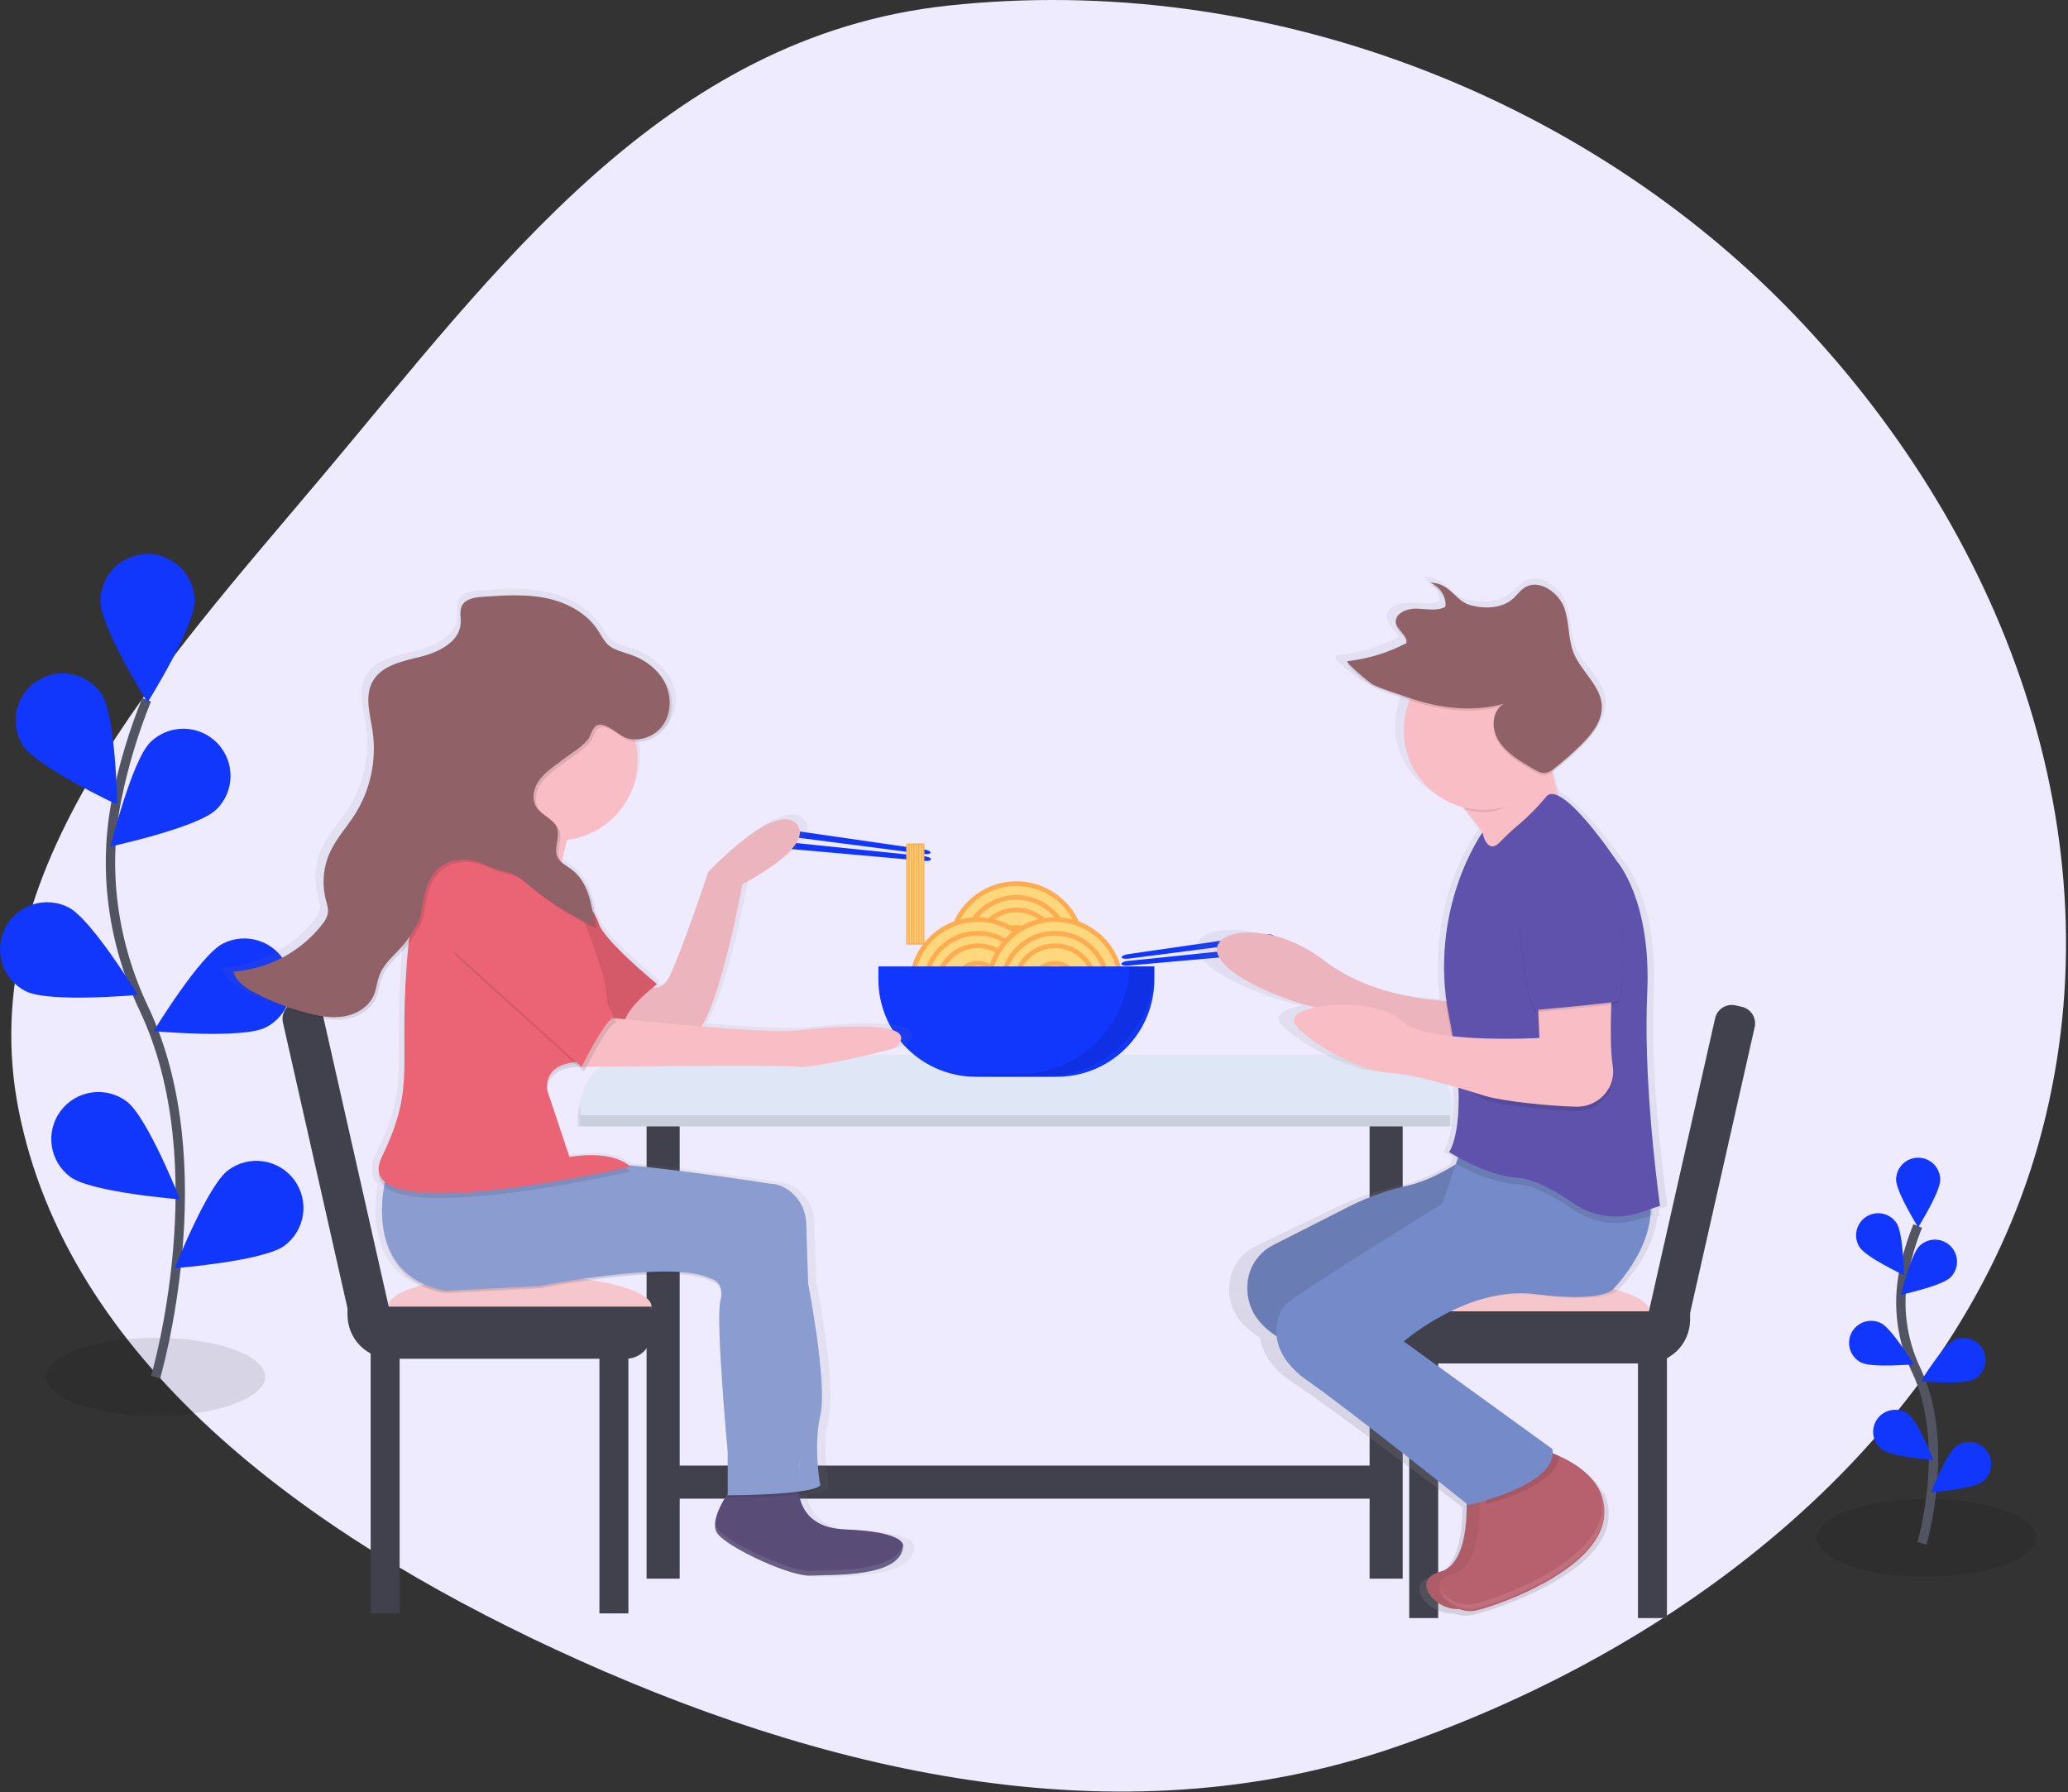 <?xml version="1.0" encoding="UTF-8"?>
<svg width="442px" height="383px" viewBox="0 0 442 383" version="1.1" xmlns="http://www.w3.org/2000/svg" xmlns:xlink="http://www.w3.org/1999/xlink">
    <rect x="0" y="0" width="442" height="383" fill="#333333" stroke="none"/>
    <!-- Generator: Sketch 57.1 (83088) - https://sketch.com -->
    <title>banner</title>
    <desc>Created with Sketch.</desc>
    <defs>
        <linearGradient x1="49.99%" y1="100.011%" x2="49.99%" y2="0%" id="linearGradient-1">
            <stop stop-color="#808080" stop-opacity="0.25" offset="0%"></stop>
            <stop stop-color="#808080" stop-opacity="0.12" offset="54%"></stop>
            <stop stop-color="#808080" stop-opacity="0.1" offset="100%"></stop>
        </linearGradient>
        <linearGradient x1="38141.946%" y1="71818%" x2="38141.946%" y2="31218.046%" id="linearGradient-2">
            <stop stop-color="#808080" stop-opacity="0.25" offset="0%"></stop>
            <stop stop-color="#808080" stop-opacity="0.12" offset="54%"></stop>
            <stop stop-color="#808080" stop-opacity="0.1" offset="100%"></stop>
        </linearGradient>
    </defs>
    <g id="Page-1" stroke="none" stroke-width="1" fill="none" fill-rule="evenodd">
        <g id="banner">
            <path d="M202.558,1.207 C270.611,-6.163 338.875,20.746 383.55,67.312 C430.254,115.993 453.194,182.008 435.74,244.26 C418.681,305.104 363.14,351.183 297.693,373.529 C238.546,393.724 174.933,378.583 118.733,352.496 C65.034,327.569 14.494,290.533 3.978,237.186 C-6.089,186.118 34.378,142.767 69.227,101.355 C105.958,57.706 141.975,7.769 202.558,1.207 Z" id="Path" fill="#EEEBFF"></path>
            <path d="M33.253,302.541 C46.192,302.541 56.681,298.815 56.681,294.218 C56.681,289.622 46.192,285.895 33.253,285.895 C20.314,285.895 9.824,289.622 9.824,294.218 C9.824,298.815 20.314,302.541 33.253,302.541 Z" id="Path" fill="#000000" fill-rule="nonzero" opacity="0.1"></path>
            <path d="M411.742,336.952 C424.682,336.952 435.171,333.226 435.171,328.629 C435.171,324.032 424.682,320.306 411.742,320.306 C398.803,320.306 388.314,324.032 388.314,328.629 C388.314,333.226 398.803,336.952 411.742,336.952 Z" id="Path" fill="#000000" fill-rule="nonzero" opacity="0.1"></path>
            <path d="M410.795,329.81 C410.795,329.81 417.043,308.566 409.618,292.928 C406.456,286.39 405.503,279.003 406.901,271.876 C407.591,268.497 408.589,265.189 409.884,261.992" id="Path" stroke="#535461" stroke-width="2"></path>
            <path d="M405.261,252.114 C405.261,254.715 409.977,262.268 409.977,262.268 C409.977,262.268 414.694,254.721 414.694,252.114 C414.694,250.863 414.197,249.664 413.312,248.78 C412.427,247.896 411.226,247.398 409.975,247.398 C408.723,247.398 407.523,247.896 406.638,248.78 C405.752,249.664 405.255,250.863 405.255,252.114 L405.261,252.114 Z" id="Path" fill="#1136FC" fill-rule="nonzero"></path>
            <path d="M397.462,266.539 C398.878,268.724 406.947,272.501 406.947,272.501 C406.947,272.501 406.802,263.6 405.385,261.416 C405.049,260.896 404.613,260.448 404.103,260.096 C403.593,259.745 403.019,259.498 402.413,259.368 C401.807,259.239 401.182,259.23 400.572,259.342 C399.963,259.454 399.382,259.685 398.862,260.021 C398.342,260.357 397.893,260.793 397.542,261.303 C397.191,261.812 396.943,262.387 396.814,262.992 C396.684,263.596 396.675,264.221 396.786,264.83 C396.899,265.439 397.13,266.02 397.467,266.539 L397.462,266.539 Z" id="Path" fill="#1136FC" fill-rule="nonzero"></path>
            <path d="M397.8,291.181 C400.127,292.351 408.999,291.545 408.999,291.545 C408.999,291.545 404.375,283.934 402.049,282.764 C400.931,282.201 399.636,282.104 398.448,282.496 C397.26,282.887 396.276,283.734 395.712,284.85 C395.149,285.966 395.052,287.26 395.444,288.447 C395.835,289.634 396.683,290.618 397.8,291.181 Z" id="Path" fill="#1136FC" fill-rule="nonzero"></path>
            <path d="M402.262,309.773 C404.344,311.333 413.237,312.02 413.237,312.02 C413.237,312.02 409.967,303.738 407.874,302.193 C406.868,301.45 405.608,301.136 404.371,301.32 C403.133,301.505 402.019,302.173 401.275,303.179 C400.531,304.184 400.217,305.443 400.402,306.68 C400.586,307.916 401.256,309.028 402.262,309.773 Z" id="Path" fill="#1136FC" fill-rule="nonzero"></path>
            <path d="M416.85,273.005 C414.981,274.821 406.271,276.699 406.271,276.699 C406.271,276.699 408.405,268.058 410.274,266.243 C411.172,265.372 412.379,264.892 413.63,264.91 C414.881,264.928 416.074,265.442 416.946,266.339 C417.818,267.236 418.298,268.442 418.28,269.692 C418.262,270.942 417.747,272.134 416.85,273.005 Z" id="Path" fill="#1136FC" fill-rule="nonzero"></path>
            <path d="M421.79,294.806 C419.463,295.977 410.592,295.171 410.592,295.171 C410.592,295.171 415.215,287.56 417.542,286.416 C418.66,285.852 419.954,285.756 421.143,286.148 C422.331,286.539 423.315,287.385 423.878,288.502 C424.442,289.618 424.538,290.912 424.147,292.099 C423.755,293.286 422.908,294.269 421.79,294.833 L421.79,294.806 Z" id="Path" fill="#1136FC" fill-rule="nonzero"></path>
            <path d="M423.681,316.66 C421.598,318.22 412.706,318.907 412.706,318.907 C412.706,318.907 415.976,310.626 418.068,309.08 C419.074,308.337 420.334,308.023 421.572,308.208 C422.809,308.392 423.923,309.061 424.667,310.066 C425.412,311.071 425.726,312.33 425.541,313.567 C425.355,314.803 424.686,315.916 423.681,316.66 Z" id="Path" fill="#1136FC" fill-rule="nonzero"></path>
            <path d="M33.263,294.281 C33.263,294.281 46.638,248.962 30.764,215.565 C24.1,201.556 21.913,185.836 24.97,170.636 C26.443,163.428 28.574,156.368 31.337,149.548" id="Path" stroke="#535461" stroke-width="2"></path>
            <path d="M21.46,128.454 C21.46,134.009 31.53,150.125 31.53,150.125 C31.53,150.125 41.593,133.999 41.593,128.454 C41.593,125.785 40.533,123.227 38.644,121.34 C36.756,119.453 34.195,118.394 31.524,118.394 C28.854,118.394 26.293,119.453 24.404,121.34 C22.516,123.227 21.455,125.785 21.455,128.454 L21.46,128.454 Z" id="Path" fill="#1136FC" fill-rule="nonzero"></path>
            <path d="M4.816,159.234 C7.841,163.916 25.058,171.958 25.058,171.958 C25.058,171.958 24.746,152.96 21.721,148.299 C20.241,146.128 17.97,144.621 15.393,144.1 C12.816,143.58 10.137,144.088 7.93,145.514 C5.722,146.941 4.161,149.173 3.579,151.735 C2.997,154.297 3.441,156.984 4.816,159.224 L4.816,159.234 Z" id="Path" fill="#1136FC" fill-rule="nonzero"></path>
            <path d="M5.54,211.836 C10.506,214.337 29.442,212.611 29.442,212.611 C29.442,212.611 19.55,196.37 14.609,193.884 C13.428,193.289 12.142,192.932 10.823,192.834 C9.504,192.735 8.179,192.898 6.923,193.311 C5.667,193.724 4.505,194.382 3.503,195.244 C2.501,196.106 1.678,197.157 1.083,198.336 C0.487,199.516 0.13,200.802 0.032,202.12 C-0.066,203.437 0.096,204.761 0.51,206.016 C1.346,208.55 3.155,210.649 5.54,211.851 L5.54,211.836 Z" id="Path" fill="#1136FC" fill-rule="nonzero"></path>
            <path d="M15.041,251.511 C19.513,254.814 38.47,256.307 38.47,256.307 C38.47,256.307 31.493,238.62 27.016,235.332 C24.868,233.746 22.178,233.077 19.537,233.472 C16.896,233.867 14.52,235.294 12.933,237.44 C11.345,239.585 10.675,242.272 11.07,244.911 C11.466,247.55 12.894,249.924 15.041,251.511 Z" id="Path" fill="#1136FC" fill-rule="nonzero"></path>
            <path d="M46.201,173.014 C42.213,176.884 23.626,180.895 23.626,180.895 C23.626,180.895 28.177,162.448 32.165,158.579 C34.081,156.716 36.658,155.69 39.331,155.726 C42.004,155.763 44.553,156.859 46.417,158.773 C48.281,160.687 49.308,163.263 49.271,165.934 C49.234,168.604 48.138,171.151 46.222,173.014 L46.201,173.014 Z" id="Path" fill="#1136FC" fill-rule="nonzero"></path>
            <path d="M56.744,219.576 C51.777,222.078 32.841,220.351 32.841,220.351 C32.841,220.351 42.733,204.111 47.674,201.624 C48.855,201.029 50.142,200.672 51.46,200.574 C52.779,200.476 54.104,200.638 55.36,201.052 C56.616,201.466 57.779,202.122 58.781,202.984 C59.783,203.846 60.605,204.897 61.2,206.077 C61.796,207.257 62.153,208.542 62.251,209.86 C62.35,211.178 62.187,212.502 61.773,213.757 C61.36,215.012 60.702,216.173 59.839,217.174 C58.976,218.176 57.925,218.997 56.744,219.592 L56.744,219.576 Z" id="Path" fill="#1136FC" fill-rule="nonzero"></path>
            <path d="M60.779,266.217 C56.306,269.519 37.35,271.013 37.35,271.013 C37.35,271.013 44.327,253.326 48.804,250.038 C50.951,248.452 53.641,247.782 56.282,248.177 C58.923,248.573 61.299,250 62.887,252.145 C64.475,254.29 65.145,256.978 64.75,259.617 C64.354,262.256 62.926,264.63 60.779,266.217 Z" id="Path" fill="#1136FC" fill-rule="nonzero"></path>
            <path d="M197.398,182.491 L168.383,178.736 C167.207,178.585 166.301,178.137 166.332,177.747 C166.383,177.357 167.373,177.175 168.576,177.347 L197.528,181.534 C198.325,181.649 198.929,181.951 198.892,182.216 C198.856,182.466 198.189,182.596 197.398,182.491 Z" id="Path" fill="#1136FC" fill-rule="nonzero"></path>
            <path d="M197.58,182.986 L168.476,179.979 C167.295,179.86 166.29,180.078 166.254,180.468 C166.217,180.858 167.16,181.269 168.336,181.373 L197.491,183.974 C198.293,184.047 198.95,183.891 198.975,183.626 C198.996,183.344 198.377,183.069 197.58,182.986 Z" id="Path" fill="#1136FC" fill-rule="nonzero"></path>
            <path d="M241.24,204.86 L270.25,201.104 C271.427,200.953 272.333,200.506 272.302,200.116 C272.249,199.725 271.26,199.544 270.058,199.715 L241.105,203.902 C240.308,204.017 239.705,204.318 239.741,204.584 C239.778,204.834 240.444,204.964 241.24,204.86 Z" id="Path" fill="#1136FC" fill-rule="nonzero"></path>
            <path d="M241.053,205.354 L270.156,202.347 C271.338,202.228 272.343,202.446 272.38,202.836 C272.416,203.227 271.473,203.637 270.297,203.742 L241.141,206.342 C240.34,206.415 239.684,206.259 239.657,205.994 C239.637,205.713 240.257,205.437 241.053,205.354 Z" id="Path" fill="#1136FC" fill-rule="nonzero"></path>
            <polygon id="Path" fill="#40414D" fill-rule="nonzero" points="145.272 235.993 138.197 235.993 138.197 337.358 145.272 337.358"></polygon>
            <polygon id="Path" fill="#40414D" fill-rule="nonzero" points="299.806 235.993 292.731 235.993 292.731 337.358 299.806 337.358"></polygon>
            <path d="M135.495,227.743 L298.974,227.743 C302.011,227.743 304.924,228.949 307.072,231.095 C309.221,233.241 310.428,236.152 310.428,239.187 L310.428,240.706 L124.041,240.706 L124.041,239.187 C124.041,236.152 125.248,233.241 127.396,231.095 C129.543,228.949 132.457,227.743 135.495,227.743 Z" id="Path" fill="#DFE6F5" fill-rule="nonzero"></path>
            <path d="M134.974,227.743 L298.453,227.743 C301.491,227.743 304.404,228.949 306.552,231.095 C308.7,233.241 309.906,236.152 309.906,239.187 L309.906,240.706 L123.521,240.706 L123.521,239.187 C123.521,236.152 124.727,233.241 126.875,231.095 C129.023,228.949 131.936,227.743 134.974,227.743 Z" id="Path" fill="#000000" fill-rule="nonzero" opacity="0.1"></path>
            <path d="M135.495,225.381 L298.974,225.381 C302.011,225.381 304.924,226.587 307.072,228.734 C309.221,230.88 310.428,233.791 310.428,236.825 L310.428,238.345 L124.041,238.345 L124.041,236.825 C124.041,233.791 125.248,230.88 127.396,228.734 C129.543,226.587 132.457,225.381 135.495,225.381 Z" id="Path" fill="#DFE6F5" fill-rule="nonzero"></path>
            <path d="M217.234,217.131 C225.052,217.131 231.39,210.799 231.39,202.987 C231.39,195.175 225.052,188.843 217.234,188.843 C209.416,188.843 203.078,195.175 203.078,202.987 C203.078,210.799 209.416,217.131 217.234,217.131 Z" id="Path" stroke="#FFAB50" fill="#FFD77C" fill-rule="nonzero"></path>
            <path d="M217.234,214.197 C223.43,214.197 228.453,209.178 228.453,202.987 C228.453,196.796 223.43,191.777 217.234,191.777 C211.038,191.777 206.014,196.796 206.014,202.987 C206.014,209.178 211.038,214.197 217.234,214.197 Z" id="Path" stroke="#FFAB50" fill="#FFD77C" fill-rule="nonzero"></path>
            <path d="M217.234,211.529 C221.955,211.529 225.783,207.705 225.783,202.987 C225.783,198.27 221.955,194.445 217.234,194.445 C212.512,194.445 208.685,198.27 208.685,202.987 C208.685,207.705 212.512,211.529 217.234,211.529 Z" id="Path" stroke="#FFAB50" fill="#FFD77C" fill-rule="nonzero"></path>
            <path d="M217.234,207.789 C219.888,207.789 222.039,205.639 222.039,202.987 C222.039,200.335 219.888,198.186 217.234,198.186 C214.58,198.186 212.428,200.335 212.428,202.987 C212.428,205.639 214.58,207.789 217.234,207.789 Z" id="Path" stroke="#FFAB50" fill="#FFD77C" fill-rule="nonzero"></path>
            <path d="M208.977,224.793 C216.795,224.793 223.133,218.461 223.133,210.649 C223.133,202.838 216.795,196.505 208.977,196.505 C201.158,196.505 194.821,202.838 194.821,210.649 C194.821,218.461 201.158,224.793 208.977,224.793 Z" id="Path" stroke="#FFAB50" fill="#FFD77C" fill-rule="nonzero"></path>
            <path d="M208.977,221.86 C215.173,221.86 220.196,216.841 220.196,210.649 C220.196,204.458 215.173,199.439 208.977,199.439 C202.78,199.439 197.757,204.458 197.757,210.649 C197.757,216.841 202.78,221.86 208.977,221.86 Z" id="Path" stroke="#FFAB50" fill="#FFD77C" fill-rule="nonzero"></path>
            <path d="M208.977,219.191 C213.698,219.191 217.525,215.367 217.525,210.649 C217.525,205.932 213.698,202.108 208.977,202.108 C204.255,202.108 200.428,205.932 200.428,210.649 C200.428,215.367 204.255,219.191 208.977,219.191 Z" id="Path" stroke="#FFAB50" fill="#FFD77C" fill-rule="nonzero"></path>
            <path d="M208.977,215.451 C211.631,215.451 213.782,213.301 213.782,210.649 C213.782,207.998 211.631,205.848 208.977,205.848 C206.323,205.848 204.171,207.998 204.171,210.649 C204.171,213.301 206.323,215.451 208.977,215.451 Z" id="Path" stroke="#FFAB50" fill="#FFD77C" fill-rule="nonzero"></path>
            <path d="M225.492,224.793 C233.309,224.793 239.648,218.461 239.648,210.649 C239.648,202.838 233.309,196.505 225.492,196.505 C217.673,196.505 211.336,202.838 211.336,210.649 C211.336,218.461 217.673,224.793 225.492,224.793 Z" id="Path" stroke="#FFAB50" fill="#FFD77C" fill-rule="nonzero"></path>
            <path d="M225.492,221.86 C231.688,221.86 236.711,216.841 236.711,210.649 C236.711,204.458 231.688,199.439 225.492,199.439 C219.295,199.439 214.272,204.458 214.272,210.649 C214.272,216.841 219.295,221.86 225.492,221.86 Z" id="Path" stroke="#FFAB50" fill="#FFD77C" fill-rule="nonzero"></path>
            <path d="M225.491,219.191 C230.212,219.191 234.04,215.367 234.04,210.649 C234.04,205.932 230.212,202.108 225.491,202.108 C220.77,202.108 216.942,205.932 216.942,210.649 C216.942,215.367 220.77,219.191 225.491,219.191 Z" id="Path" stroke="#FFAB50" fill="#FFD77C" fill-rule="nonzero"></path>
            <path d="M225.492,215.451 C228.146,215.451 230.296,213.301 230.296,210.649 C230.296,207.998 228.146,205.848 225.492,205.848 C222.837,205.848 220.686,207.998 220.686,210.649 C220.686,213.301 222.837,215.451 225.492,215.451 Z" id="Path" stroke="#FFAB50" fill="#FFD77C" fill-rule="nonzero"></path>
            <path d="M187.74,206.529 L246.723,206.529 L246.723,209.297 C246.723,212.03 246.184,214.735 245.137,217.26 C244.091,219.784 242.557,222.078 240.623,224.011 C238.689,225.943 236.394,227.475 233.867,228.521 C231.34,229.566 228.632,230.105 225.897,230.105 L208.565,230.105 C205.831,230.105 203.123,229.566 200.596,228.521 C198.07,227.475 195.774,225.943 193.84,224.011 C191.906,222.078 190.372,219.784 189.325,217.26 C188.279,214.735 187.74,212.03 187.74,209.297 L187.74,206.529 Z" id="Path" fill="#1136FC" fill-rule="nonzero"></path>
            <path d="M241.402,206.524 C241.249,212.672 238.697,218.515 234.292,222.808 C229.886,227.102 223.976,229.506 217.823,229.506 L206.113,229.506 C207.821,229.896 209.568,230.095 211.32,230.1 L223.117,230.1 C226.216,230.101 229.286,229.492 232.15,228.308 C235.014,227.124 237.616,225.387 239.808,223.198 C242,221.009 243.739,218.41 244.925,215.549 C246.112,212.687 246.723,209.621 246.723,206.524 L241.402,206.524 Z" id="Path" fill="#000000" fill-rule="nonzero" opacity="0.1"></path>
            <polygon id="Path" fill="#40414D" fill-rule="nonzero" points="296.272 320.265 296.272 313.195 142.914 313.195 142.914 320.265"></polygon>
            <polygon id="Path" fill="#40414D" fill-rule="nonzero" points="85.415 288.507 79.225 288.507 79.225 344.781 85.415 344.781"></polygon>
            <polygon id="Path" fill="#40414D" fill-rule="nonzero" points="134.308 288.507 128.117 288.507 128.117 344.781 134.308 344.781"></polygon>
            <path d="M139.264,279.232 C139.264,282.987 126.519,286.036 110.796,286.036 C95.073,286.036 82.947,282.993 82.947,279.232 C82.947,275.471 95.073,272.428 110.796,272.428 C126.519,272.428 139.264,275.492 139.264,279.232 Z" id="Path" fill="#F6C6CD" fill-rule="nonzero"></path>
            <path d="M74.273,279.227 L139.259,279.227 L139.259,284.896 C139.259,286.345 138.683,287.734 137.658,288.759 C136.633,289.783 135.242,290.359 133.792,290.359 L83.645,290.359 C81.159,290.359 78.776,289.372 77.018,287.616 C75.261,285.86 74.273,283.479 74.273,280.995 L74.273,279.227 Z" id="Path" fill="#40414D" fill-rule="nonzero"></path>
            <path d="M63.238,214.161 L64.578,213.859 C65.521,213.646 66.51,213.816 67.327,214.332 C68.144,214.848 68.723,215.667 68.936,216.609 L85.166,288.45 L83.135,288.909 C81.43,289.293 79.641,288.986 78.164,288.052 C76.686,287.119 75.639,285.638 75.254,283.934 L60.475,218.517 C60.37,218.05 60.357,217.567 60.439,217.094 C60.521,216.623 60.695,216.171 60.952,215.766 C61.208,215.362 61.542,215.012 61.935,214.736 C62.327,214.46 62.77,214.265 63.238,214.161 Z" id="Path" fill="#40414D" fill-rule="nonzero"></path>
            <polygon id="Path" fill="#40414D" fill-rule="nonzero" points="350.089 345.78 356.279 345.78 356.279 289.506 350.089 289.506"></polygon>
            <polygon id="Path" fill="#40414D" fill-rule="nonzero" points="301.196 345.78 307.387 345.78 307.387 289.506 301.196 289.506"></polygon>
            <path d="M296.25,280.231 C296.25,283.986 308.995,287.034 324.719,287.034 C340.442,287.034 352.567,283.991 352.567,280.231 C352.567,276.47 340.437,273.411 324.719,273.411 C309.001,273.411 296.25,276.475 296.25,280.231 Z" id="Path" fill="#F6C6CD" fill-rule="nonzero"></path>
            <path d="M351.859,291.363 L301.712,291.363 C300.262,291.363 298.871,290.787 297.846,289.763 C296.821,288.738 296.245,287.349 296.245,285.9 L296.245,280.231 L361.231,280.231 L361.231,281.999 C361.231,284.483 360.243,286.864 358.486,288.621 C356.728,290.376 354.345,291.363 351.859,291.363 Z" id="Path" fill="#40414D" fill-rule="nonzero"></path>
            <path d="M352.379,289.907 L350.347,289.449 L366.58,217.597 C366.792,216.655 367.371,215.836 368.188,215.32 C369.005,214.804 369.995,214.635 370.937,214.847 L372.278,215.149 C373.221,215.362 374.04,215.94 374.557,216.757 C375.073,217.573 375.243,218.561 375.031,219.503 L360.249,284.931 C359.865,286.633 358.82,288.113 357.344,289.046 C355.869,289.978 354.083,290.288 352.379,289.907 Z" id="Path" fill="#40414D" fill-rule="nonzero"></path>
            <path d="M354.582,258.325 L356.409,257.748 C356.409,257.748 353.286,236.898 353.317,218.213 C353.317,217.693 353.317,217.136 353.317,216.601 C353.354,215.435 353.395,214.28 353.453,213.152 C353.526,211.706 353.541,210.327 353.531,208.99 C353.702,190.997 346.606,183.397 346.606,183.397 C346.606,183.397 338.276,171.526 333.283,169.216 C332.851,167.864 332.356,166.126 331.919,164.108 C332.081,163.998 332.237,163.889 332.388,163.775 C334.45,162.246 336.423,160.602 338.297,158.849 C340.858,156.45 343.316,153.527 343.18,150.229 C343.194,149.908 343.184,149.586 343.149,149.267 C342.675,145.287 338.536,142.291 336.865,138.52 C335.459,135.351 335.881,131.825 334.653,128.61 C333.424,125.395 329.134,122.404 325.895,124.094 C324.703,124.719 323.984,125.822 322.99,126.659 C320.522,128.74 316.545,128.932 313.171,127.986 C309.797,127.039 308.798,123.179 304.081,123.168 C304.499,123.309 304.9,123.499 305.273,123.736 C304.879,123.669 304.48,123.635 304.081,123.632 C305.04,123.935 305.891,124.51 306.531,125.286 C307.17,126.063 307.571,127.007 307.683,128.006 C307.676,128.132 307.662,128.257 307.642,128.381 C305.757,129.395 303.279,128.818 301.019,128.782 C298.76,128.745 296.188,129.884 296.412,131.731 C296.374,131.941 296.374,132.156 296.412,132.366 C296.709,133.765 298.583,134.821 298.812,136.116 C298.812,136.153 298.812,136.184 298.812,136.22 C294.631,138.308 290.107,139.626 285.457,140.111 C285.306,140.111 285.375,140.294 285.593,140.559 L285.457,140.559 C284.609,140.647 290.545,145.334 291.221,145.641 C293.699,146.765 296.662,147.592 299.286,148.455 L299.515,148.528 C298.631,150.58 298.175,152.791 298.177,155.026 C298.177,163.036 303.941,169.767 311.745,171.671 C313.202,173.373 314.733,175.24 316.128,177.097 L316.029,177.097 C316.029,177.097 307.059,189.02 307.345,206.826 C307.32,209.058 307.438,211.289 307.699,213.505 C301.931,213.178 289.534,211.659 280.106,204.761 C267.387,195.465 253.199,198.254 256.156,203.83 C259.114,209.406 274.259,214.052 276.701,214.52 C276.93,214.561 277.461,214.687 278.221,214.874 C275.212,215.441 273.15,216.434 273.275,217.771 C273.52,220.325 286.483,228.461 294.308,228.924 C299.478,229.231 305.7,230.823 310.609,232.222 C311.083,242.912 308.496,246.117 308.496,246.117 C308.496,246.117 309.266,246.59 310.542,247.261 L309.995,248.822 C306.819,250.652 302.904,252.561 299.343,253.331 C294.805,254.263 290.394,255.73 286.202,257.701 L268.589,266.206 C267.016,266.935 265.656,268.053 264.635,269.454 C263.615,270.855 262.969,272.492 262.758,274.212 C262.373,277.817 263.461,282.322 269.355,285.895 C269.719,288.824 271.51,292.242 276.211,295.373 C285.322,301.429 309.266,319.568 312.526,322.044 C312.588,326.471 312.005,335.35 306.538,336.734 C299.687,338.471 305.2,345.057 310.74,344.797 C312.054,345.294 313.485,345.398 314.858,345.099 C320.731,343.704 342.253,336.255 343.721,325.113 C343.783,324.63 343.811,324.143 343.805,323.656 C343.89,321.757 343.416,319.874 342.441,318.241 C342.671,318.745 342.857,319.267 342.998,319.801 C341.218,315.744 336.881,313.195 333.507,311.76 C333.507,311.723 333.507,311.682 333.507,311.645 C332.986,311.442 332.466,311.275 332.038,311.125 C332.047,310.823 332.025,310.521 331.971,310.225 L298.219,286.988 C298.219,286.988 312.895,274.904 328.061,276.766 C343.227,278.628 345.643,275.876 345.643,275.876 C345.643,275.876 353.421,268.485 354.202,259.974 L354.692,259.844 C354.692,259.844 354.655,259.308 354.582,258.325 Z" id="Path" fill="url(#linearGradient-1)" fill-rule="nonzero"></path>
            <path d="M313.364,318.85 C313.364,318.85 314.743,334.024 307.84,335.865 C300.936,337.707 307.382,345.062 312.9,343.668 C318.419,342.274 338.677,334.929 340.057,323.901 C341.436,312.873 326.249,309.185 326.249,309.185 L313.364,318.85 Z" id="Path" fill="#B8616E" fill-rule="nonzero"></path>
            <path d="M313.364,318.85 C313.364,318.85 314.743,334.024 307.84,335.865 C300.936,337.707 307.382,345.062 312.9,343.668 C318.419,342.274 338.677,334.929 340.057,323.901 C341.436,312.873 326.249,309.185 326.249,309.185 L313.364,318.85 Z" id="Path" fill="#000000" fill-rule="nonzero" opacity="0.05"></path>
            <path d="M316.139,319.308 C316.139,319.308 317.518,334.481 310.615,336.323 C303.711,338.164 310.156,345.52 315.675,344.126 C321.194,342.732 341.452,335.387 342.832,324.359 C344.211,313.331 329.024,309.643 329.024,309.643 L316.139,319.308 Z" id="Path" fill="#B8616E" fill-rule="nonzero"></path>
            <path d="M330.404,310.111 L317.529,319.77 C317.529,319.77 317.586,320.426 317.623,321.471 C322.485,320.14 333.08,316.603 333.242,311.067 C332.316,310.692 331.368,310.373 330.404,310.111 Z" id="Path" fill="#000000" fill-rule="nonzero" opacity="0.1"></path>
            <polygon id="Path" fill="#F8BDC5" fill-rule="nonzero" points="322.35 177.893 316.826 177.893 316.826 182.034 322.35 182.034"></polygon>
            <path d="M317.06,244.8 C317.06,244.8 308.287,251.687 301.082,253.321 C296.798,254.247 292.644,255.699 288.717,257.644 L272.146,266.06 C270.64,266.817 269.349,267.939 268.391,269.323 C267.432,270.707 266.836,272.309 266.657,273.983 C266.184,278.665 268.068,284.824 279.314,288.486 L314.754,317.919 L325.802,308.721 L288.061,279.757 L317.06,261.821 L317.06,244.8 Z" id="Path" fill="#758AC8" fill-rule="nonzero"></path>
            <path d="M317.06,244.8 C317.06,244.8 308.287,251.687 301.082,253.321 C296.798,254.247 292.644,255.699 288.717,257.644 L272.146,266.06 C270.64,266.817 269.349,267.939 268.391,269.323 C267.432,270.707 266.836,272.309 266.657,273.983 C266.184,278.665 268.068,284.824 279.314,288.486 L314.754,317.919 L325.802,308.721 L288.061,279.757 L317.06,261.821 L317.06,244.8 Z" id="Path" fill="#000000" fill-rule="nonzero" opacity="0.1"></path>
            <path d="M311.994,213.994 C311.994,213.994 294.965,214.452 282.995,205.255 C271.026,196.058 257.682,198.815 260.442,204.334 C263.201,209.854 277.471,214.452 279.772,214.91 C282.073,215.368 315.212,224.57 315.212,224.57 L311.994,213.994 Z" id="Path" fill="#F8BDC5" fill-rule="nonzero"></path>
            <path d="M311.994,213.994 C311.994,213.994 294.965,214.452 282.995,205.255 C271.026,196.058 257.682,198.815 260.442,204.334 C263.201,209.854 277.471,214.452 279.772,214.91 C282.073,215.368 315.212,224.57 315.212,224.57 L311.994,213.994 Z" id="Path" fill="#000000" fill-rule="nonzero" opacity="0.05"></path>
            <path d="M313.838,240.67 L308.313,257.228 C308.313,257.228 277.248,276.313 274.712,278.842 C272.744,280.808 270.11,288.502 279.314,294.936 C288.519,301.371 313.832,321.612 313.832,321.612 C313.832,321.612 333.163,317.451 331.784,309.647 L300.025,286.655 C300.025,286.655 313.832,274.691 328.103,276.537 C342.373,278.384 344.674,275.617 344.674,275.617 C344.674,275.617 355.722,264.567 352.036,254.008 C348.351,243.448 313.838,240.67 313.838,240.67 Z" id="Path" fill="#758AC8" fill-rule="nonzero"></path>
            <path d="M306.934,165.731 C306.934,165.731 322.584,182.747 321.663,187.803 C320.741,192.859 334.09,173.087 334.09,173.087 C334.09,173.087 329.925,162.969 330.868,151.93 L306.934,165.731 Z" id="Path" fill="#F8BDC5" fill-rule="nonzero"></path>
            <path d="M320.59,181.337 C321.658,180.211 322.782,179.139 323.959,178.127 C326.314,176.197 328.474,174.042 330.409,171.692 C333.632,167.531 345.596,185.488 345.596,185.488 C345.596,185.488 352.958,193.764 352.042,213.542 C351.125,233.32 353.192,259.761 353.192,259.761 L350.407,260.536 C348.061,261.319 345.564,261.545 343.115,261.197 C340.667,260.849 338.332,259.938 336.297,258.533 C332.622,255.995 327.967,253.331 324.427,253.092 C317.524,252.634 311.307,248.722 311.307,248.722 C311.307,248.722 314.301,241.596 309.698,218.598 C305.096,195.6 316.826,179.256 316.826,179.256 C316.826,179.256 317.753,184.261 320.59,181.337 Z" id="Path" fill="#000000" fill-rule="nonzero" opacity="0.1"></path>
            <path d="M354.801,257.685 L352.042,258.606 L350.401,259.152 C348.055,259.935 345.559,260.161 343.11,259.814 C340.662,259.466 338.327,258.554 336.292,257.149 C332.622,254.616 327.962,251.948 324.422,251.708 C317.529,251.245 309.719,246.189 309.719,246.189 C309.719,246.189 314.321,240.212 309.719,217.214 C305.117,194.216 316.852,177.893 316.852,177.893 C316.852,177.893 317.779,182.871 320.616,179.942 C321.682,178.817 322.804,177.748 323.98,176.738 C326.335,174.809 328.495,172.653 330.43,170.304 C333.653,166.142 345.617,184.099 345.617,184.099 C345.617,184.099 352.979,192.375 352.063,212.153 C351.963,214.234 351.921,216.377 351.917,218.546 C351.849,237.054 354.801,257.685 354.801,257.685 Z" id="Path" fill="#5E52AD" fill-rule="nonzero"></path>
            <path d="M328.566,212.616 L329.024,222.733 C329.024,222.733 304.628,224.112 299.567,219.056 C294.507,213.999 313.364,233.928 317.529,235.151 C321.438,236.3 331.534,237.314 336.829,237.419 C338.341,237.468 339.835,237.075 341.129,236.291 C342.423,235.507 343.462,234.364 344.117,233.002 C344.735,231.662 344.934,230.166 344.69,228.71 C343.769,222.733 344.69,209.853 344.69,209.853 L328.566,212.616 Z" id="Path" fill="#000000" fill-rule="nonzero" opacity="0.1"></path>
            <path d="M328.566,211.695 L329.024,221.813 C329.024,221.813 304.628,223.191 299.567,218.135 C294.507,213.079 276.196,214.198 276.555,218.135 C276.784,220.664 288.983,228.711 296.339,229.174 C303.696,229.637 313.364,233.007 317.529,234.23 C321.438,235.38 331.534,236.394 336.829,236.498 C338.341,236.547 339.835,236.155 341.129,235.371 C342.423,234.587 343.462,233.445 344.117,232.081 C344.735,230.741 344.934,229.246 344.69,227.79 C343.769,221.813 344.69,208.933 344.69,208.933 L328.566,211.695 Z" id="Path" fill="#F8BDC5" fill-rule="nonzero"></path>
            <path d="M334.09,182.263 C334.09,182.263 323.506,183.641 324.885,199.278 C326.265,214.915 328.108,216.294 328.108,216.294 C328.108,216.294 343.758,214.915 345.596,214.452 C347.434,213.989 346.517,196.979 346.517,196.979 C346.517,196.979 346.054,181.805 334.09,182.263 Z" id="Path" fill="#000000" fill-rule="nonzero" opacity="0.1"></path>
            <path d="M334.09,181.805 C334.09,181.805 323.506,183.184 324.885,198.821 C326.265,214.457 328.108,215.836 328.108,215.836 C328.108,215.836 343.758,214.457 345.596,213.994 C347.434,213.532 346.517,196.521 346.517,196.521 C346.517,196.521 346.054,181.337 334.09,181.805 Z" id="Path" fill="#5E52AD" fill-rule="nonzero"></path>
            <path d="M330.175,161.798 C329.451,158.157 330.935,157.033 331.326,152.372 L307.376,166.168 C307.376,166.168 310.12,169.154 313.238,172.988 C314.632,173.34 316.065,173.515 317.502,173.508 C323.776,173.534 327.207,166.803 330.175,161.798 Z" id="Path" fill="#000000" fill-rule="nonzero" opacity="0.1"></path>
            <path d="M317.055,173.066 C326.46,173.066 334.085,165.448 334.085,156.05 C334.085,146.653 326.46,139.034 317.055,139.034 C307.65,139.034 300.025,146.653 300.025,156.05 C300.025,165.448 307.65,173.066 317.055,173.066 Z" id="Path" fill="#F8BDC5" fill-rule="nonzero"></path>
            <path d="M321.351,150.885 C318.747,152.539 318.711,156.279 320.387,158.87 C322.063,161.46 324.953,163.172 327.733,164.784 C328.54,165.252 329.43,165.736 330.336,165.632 C331.033,165.497 331.678,165.171 332.2,164.691 C334.146,163.174 336.002,161.546 337.76,159.816 C340.291,157.33 342.722,154.266 342.326,150.796 C341.879,146.858 337.985,143.893 336.412,140.164 C335.09,137.042 335.485,133.542 334.33,130.353 C333.174,127.164 329.123,124.214 326.093,125.884 C324.974,126.498 324.297,127.595 323.36,128.423 C321.038,130.472 317.294,130.675 314.119,129.739 C310.943,128.802 310,124.979 305.57,124.968 C307.772,125.743 309.261,128.038 308.923,130.129 C307.147,131.133 304.815,130.561 302.675,130.524 C300.536,130.488 297.989,131.684 298.359,133.609 C298.682,135.17 300.936,136.329 300.603,137.891 C296.692,139.949 292.429,141.254 288.035,141.739 C287.238,141.828 292.819,146.463 293.455,146.77 C295.782,147.883 298.578,148.7 301.04,149.553 C307.731,151.857 314.582,152.68 321.351,150.885 Z" id="Path" fill="#000000" fill-rule="nonzero" opacity="0.1"></path>
            <path d="M321.351,150.421 C318.747,152.076 318.711,155.816 320.387,158.407 C322.063,160.997 324.953,162.709 327.733,164.321 C328.54,164.789 329.43,165.274 330.336,165.169 C331.033,165.033 331.678,164.707 332.2,164.227 C334.146,162.711 336.002,161.083 337.76,159.354 C340.291,156.867 342.722,153.803 342.326,150.334 C341.879,146.395 337.985,143.43 336.412,139.7 C335.09,136.579 335.485,133.078 334.33,129.89 C333.174,126.701 329.123,123.751 326.093,125.421 C324.974,126.035 324.297,127.133 323.36,127.96 C321.038,130.009 317.294,130.212 314.119,129.276 C310.943,128.34 310,124.516 305.57,124.506 C307.772,125.281 309.261,127.575 308.923,129.666 C307.147,130.67 304.815,130.098 302.675,130.062 C300.536,130.025 297.989,131.221 298.359,133.146 C298.682,134.706 300.936,135.867 300.603,137.427 C296.692,139.486 292.429,140.792 288.035,141.277 C287.238,141.365 292.819,146 293.455,146.307 C295.782,147.42 298.578,148.237 301.04,149.09 C307.731,151.4 314.582,152.206 321.351,150.421 Z" id="Path" fill="#916168" fill-rule="nonzero"></path>
            <path d="M341.628,317.57 C342.368,319.273 342.626,321.146 342.373,322.985 C340.994,334.024 320.741,341.379 315.217,342.753 C312.306,343.481 309.136,341.78 307.809,339.735 C308.663,342.139 312.338,344.505 315.681,343.673 C321.204,342.295 341.457,334.934 342.837,323.906 C343.138,321.719 342.714,319.493 341.628,317.57 Z" id="Path" fill="#FFFFFF" fill-rule="nonzero" opacity="0.1"></path>
            <path d="M195.357,330.112 C194.945,329.186 192.811,327.381 182.518,326.991 C175.469,326.725 173.069,323.006 172.418,319.375 C174.735,319.074 176.546,318.658 177.14,318.08 C177.14,318.08 177.109,317.913 177.057,317.617 L177.14,317.554 C176.69,314.936 176.455,312.284 176.438,309.627 C176.424,307.353 176.664,305.084 177.156,302.864 C177.442,301.396 177.563,299.901 177.515,298.406 C177.572,289.563 174.464,274.019 174.464,274.019 L174.037,261.103 C173.995,259.492 173.518,257.921 172.657,256.557 C171.797,255.194 170.585,254.086 169.149,253.352 C168.126,252.824 166.993,252.542 165.843,252.531 C165.843,252.531 149.525,249.961 134.839,248.561 C133.798,247.724 130.127,245.466 121.714,246.762 L116.871,232.602 C116.832,232.431 116.804,232.256 116.789,232.081 C116.96,230.281 118.163,227.572 123.77,227.4 L124.941,228.44 C124.941,228.44 125.149,228.029 125.499,227.4 C132.454,227.322 170.346,226.937 172.298,227.4 C174.448,227.92 193.285,223.728 193.827,223.207 C201.146,216.075 172.298,219.535 172.298,219.535 C169.461,219.997 160.292,219.446 150.9,218.682 C155.55,211.716 159.923,188.073 159.923,188.073 C159.923,188.073 176.583,179.683 171.762,174.964 C166.941,170.247 152.389,185.452 152.389,185.452 C152.389,185.452 146.47,202.758 143.778,208.002 C142.737,210.082 141.389,210.509 140.186,210.27 C140.732,209.833 141.086,209.573 141.086,209.573 C141.086,209.573 129.247,200.131 128.169,196.464 C127.969,195.863 127.703,195.286 127.378,194.742 C126.811,191.418 125.816,188.146 123.39,185.967 C122.983,185.529 122.532,185.134 122.047,184.785 C121.391,184.318 120.647,183.911 120.027,183.402 C120.375,181.8 120.782,180.135 121.203,178.522 C129.992,177.482 136.823,170.199 136.823,161.356 C136.821,160.023 136.662,158.693 136.349,157.397 C137.662,157.484 138.976,157.229 140.161,156.659 C141.347,156.088 142.366,155.221 143.117,154.141 C144.892,151.498 144.835,147.899 143.346,145.11 C142.731,143.979 141.923,142.961 140.961,142.104 C139.427,140.559 137.556,139.392 135.495,138.691 C133.709,138.072 131.735,137.703 130.32,136.491 C129.687,135.664 129.111,134.795 128.596,133.89 C128.002,133.001 127.303,132.188 126.514,131.466 C123.91,128.787 120.235,127.138 116.491,126.41 C111.931,125.52 107.219,125.837 102.58,126.155 C100.847,126.274 98.811,126.582 98.03,128.089 C97.442,129.223 97.827,130.581 97.749,131.846 C97.504,135.867 92.902,138.088 88.898,139.061 C84.895,140.033 80.12,140.876 78.188,144.403 C76.434,147.586 77.668,151.446 78.23,155.02 C79.167,161.295 77.772,167.695 74.31,173.014 C72.55,175.703 70.28,178.096 68.89,180.983 C67.35,184.201 66.993,187.858 67.88,191.314 C68.14,192.323 68.515,193.353 68.328,194.383 C68.115,195.232 67.697,196.016 67.11,196.667 C64.716,199.62 61.736,202.048 58.358,203.796 C54.981,205.544 51.278,206.576 47.482,206.826 C47.801,207.882 48.423,208.821 49.273,209.526 C50.352,210.592 51.61,211.46 52.99,212.09 C56.626,213.912 60.449,215.334 64.392,216.33 C67.047,217.001 69.822,217.479 72.524,217.022 C75.226,216.564 77.861,215.019 78.969,212.574 C79.615,211.159 79.709,209.557 80.281,208.116 C81.422,205.235 84.249,203.367 86.159,200.896 C85.516,207.263 85.212,213.66 85.248,220.06 C85.248,222.063 85.248,223.868 85.248,225.543 C85.248,232.768 84.728,237.751 80.245,246.777 C79.711,247.726 79.477,248.814 79.574,249.898 C79.476,250.484 79.533,251.085 79.738,251.642 C79.943,252.199 80.29,252.694 80.745,253.077 C80.432,254.877 80.281,256.701 80.292,258.528 C80.229,265.104 82.452,273.931 94.24,276.168 L115.227,275.128 C115.227,275.128 144.824,269.359 152.894,273.567 C153.56,273.708 154.157,274.074 154.587,274.602 C155.016,275.13 155.251,275.789 155.252,276.47 C155.228,276.907 155.16,277.341 155.05,277.765 C154.825,279.127 154.74,280.51 154.794,281.89 C154.758,290.733 156.664,310.802 156.664,310.802 L156.664,319.313 C155.321,321.331 153.665,324.317 153.878,326.517 C153.878,326.565 153.878,326.616 153.878,326.663 C153.878,326.71 153.878,326.793 153.91,326.855 C153.94,326.918 153.91,326.97 153.946,327.027 C153.983,327.084 153.977,327.137 153.993,327.194 C154.008,327.251 154.034,327.319 154.061,327.376 C154.086,327.433 154.097,327.47 154.118,327.516 C154.139,327.563 154.185,327.651 154.222,327.714 L154.284,327.823 C154.347,327.923 154.417,328.019 154.492,328.109 C157.184,331.23 170.633,337.27 174.943,337.025 C179.52,336.765 194.852,337.545 195.394,330.731 C195.462,330.527 195.449,330.306 195.357,330.112 Z" id="Path" fill="url(#linearGradient-2)" fill-rule="nonzero"></path>
            <path d="M157.101,316.941 C157.101,316.941 150.853,324.743 153.457,327.865 C156.06,330.986 169.076,336.952 173.241,336.708 C177.666,336.447 192.504,337.228 193.024,330.466 C193.024,330.466 194.066,327.344 180.53,326.824 C166.993,326.304 171.158,312.259 171.158,312.259 L157.101,316.941 Z" id="Path" fill="#594C76" fill-rule="nonzero"></path>
            <path d="M82.651,251.396 C82.651,251.396 76.402,272.724 95.145,276.365 L115.45,275.325 C115.45,275.325 144.085,269.603 151.895,273.765 C151.895,273.765 155.018,274.285 153.977,278.446 C152.936,282.608 155.539,310.699 155.539,310.699 L155.539,320.062 C155.539,320.062 173.241,320.062 175.323,317.981 C175.323,317.981 173.761,309.658 175.323,302.895 C176.885,296.133 172.72,274.805 172.72,274.805 L172.309,261.967 C172.278,260.38 171.825,258.831 170.996,257.477 C170.167,256.124 168.992,255.016 167.592,254.268 C166.607,253.746 165.51,253.468 164.395,253.456 C164.395,253.456 128.992,247.734 116.497,248.774 C104.002,249.815 82.651,251.396 82.651,251.396 Z" id="Path" fill="#000000" fill-rule="nonzero" opacity="0.1"></path>
            <path d="M82.651,250.876 C82.651,250.876 76.402,272.204 95.145,275.846 L115.45,274.805 C115.45,274.805 144.085,269.083 151.895,273.244 C151.895,273.244 155.018,273.765 153.977,277.926 C152.936,282.088 155.539,310.178 155.539,310.178 L155.539,319.541 C155.539,319.541 173.241,319.541 175.323,317.461 C175.323,317.461 173.761,309.138 175.323,302.375 C176.885,295.613 172.72,274.285 172.72,274.285 L172.309,261.446 C172.278,259.86 171.825,258.31 170.996,256.958 C170.167,255.604 168.992,254.496 167.592,253.747 C166.607,253.225 165.51,252.947 164.395,252.936 C164.395,252.936 128.992,247.214 116.497,248.255 C104.002,249.295 82.651,250.876 82.651,250.876 Z" id="Path" fill="#8B9CD1" fill-rule="nonzero"></path>
            <path d="M136.276,208.74 C136.276,208.74 140.441,213.942 143.044,208.74 C145.647,203.538 151.374,186.372 151.374,186.372 C151.374,186.372 165.431,171.287 170.117,175.968 C174.803,180.65 158.663,188.973 158.663,188.973 C158.663,188.973 152.936,220.705 147.73,221.225 C142.523,221.745 134.714,221.225 134.714,221.225 L132.11,215.503 L136.276,208.74 Z" id="Path" fill="#F8BDC5" fill-rule="nonzero"></path>
            <path d="M136.276,208.74 C136.276,208.74 140.441,213.942 143.044,208.74 C145.647,203.538 151.374,186.372 151.374,186.372 C151.374,186.372 165.431,171.287 170.117,175.968 C174.803,180.65 158.663,188.973 158.663,188.973 C158.663,188.973 152.936,220.705 147.73,221.225 C142.523,221.745 134.714,221.225 134.714,221.225 L132.11,215.503 L136.276,208.74 Z" id="Path" fill="#000000" fill-rule="nonzero" opacity="0.05"></path>
            <path d="M117.533,182.731 C117.533,182.731 126.904,193.655 127.945,197.296 C128.987,200.938 140.441,210.301 140.441,210.301 C140.441,210.301 132.11,216.544 133.672,219.665 C135.234,222.786 122.739,209.261 122.739,209.261 L108.161,187.933 L117.533,182.731 Z" id="Path" fill="#EB6475" fill-rule="nonzero"></path>
            <path d="M117.533,182.731 C117.533,182.731 126.904,193.655 127.945,197.296 C128.987,200.938 140.441,210.301 140.441,210.301 C140.441,210.301 132.11,216.544 133.672,219.665 C135.234,222.786 122.739,209.261 122.739,209.261 L108.161,187.933 L117.533,182.731 Z" id="Path" fill="#000000" fill-rule="nonzero" opacity="0.1"></path>
            <path d="M123.78,170.247 C123.78,170.247 119.095,185.331 119.095,191.054 C119.095,196.776 99.31,189.493 99.832,186.372 C100.352,183.251 111.286,171.807 111.806,167.125 C112.326,162.443 123.78,170.247 123.78,170.247 Z" id="Path" fill="#F8BDC5" fill-rule="nonzero"></path>
            <path d="M108.161,180.65 C108.161,180.65 89.94,175.968 87.336,202.498 C84.733,229.028 89.418,232.149 81.609,248.275 C73.8,264.401 134.714,250.356 134.714,250.356 C134.714,250.356 131.59,246.714 121.698,248.275 L117.013,234.23 C117.013,234.23 115.45,227.988 124.301,227.988 C133.152,227.988 128.987,209.781 128.987,209.781 C128.987,209.781 124.301,194.175 121.698,192.614 C119.095,191.054 114.409,181.691 108.161,180.65 Z" id="Path" fill="#000000" fill-rule="nonzero" opacity="0.1"></path>
            <path d="M108.161,179.61 C108.161,179.61 89.94,174.928 87.336,201.458 C84.733,227.988 89.418,231.109 81.609,247.235 C73.8,263.361 134.714,249.316 134.714,249.316 C134.714,249.316 131.59,245.674 121.698,247.235 L117.013,233.19 C117.013,233.19 115.45,226.947 124.301,226.947 C133.152,226.947 128.987,208.74 128.987,208.74 C128.987,208.74 124.301,193.135 121.698,191.574 C119.095,190.014 114.409,180.65 108.161,179.61 Z" id="Path" fill="#EB6475" fill-rule="nonzero"></path>
            <path d="M126.383,217.063 C126.383,217.063 164.39,221.225 170.638,220.184 C170.638,220.184 198.543,216.752 191.462,223.826 C190.942,224.346 172.72,228.508 170.638,227.988 C168.555,227.467 124.301,227.988 124.301,227.988 L123.78,222.786 L126.383,217.063 Z" id="Path" fill="#F8BDC5" fill-rule="nonzero"></path>
            <path d="M97.228,204.059 L124.822,229.028 C124.822,229.028 130.028,218.624 131.59,218.624 C133.152,218.624 112.847,187.933 112.847,187.933 C112.847,187.933 107.641,181.691 104.517,184.812 C101.393,187.933 92.022,185.852 97.228,204.059 Z" id="Path" fill="#000000" fill-rule="nonzero" opacity="0.1"></path>
            <path d="M96.707,203.019 L124.301,227.988 C124.301,227.988 129.507,217.584 131.069,217.584 C132.631,217.584 112.326,186.892 112.326,186.892 C112.326,186.892 107.12,180.65 103.997,183.771 C100.872,186.892 91.501,184.812 96.707,203.019 Z" id="Path" fill="#EB6475" fill-rule="nonzero"></path>
            <path d="M119.095,179.61 C128.584,179.61 136.276,171.924 136.276,162.443 C136.276,152.963 128.584,145.277 119.095,145.277 C109.606,145.277 101.914,152.963 101.914,162.443 C101.914,171.924 109.606,179.61 119.095,179.61 Z" id="Path" fill="#F8BDC5" fill-rule="nonzero"></path>
            <path d="M134.141,158.131 C137.057,159.281 140.628,157.902 142.346,155.285 C144.064,152.669 144.013,149.106 142.565,146.328 C141.117,143.55 138.442,141.531 135.49,140.481 C133.699,139.846 131.705,139.482 130.33,138.171 C129.461,137.344 128.945,136.226 128.294,135.216 C125.863,131.43 121.526,129.193 117.116,128.313 C112.706,127.435 108.146,127.746 103.658,128.059 C101.982,128.178 100.013,128.48 99.253,129.978 C98.686,131.102 99.056,132.449 98.983,133.703 C98.749,137.692 94.297,139.903 90.408,140.861 C86.519,141.817 82.01,142.718 80.115,146.234 C78.417,149.392 79.631,153.22 80.157,156.768 C81.056,162.965 79.712,169.279 76.366,174.574 C74.664,177.243 72.472,179.615 71.124,182.481 C69.632,185.684 69.287,189.302 70.145,192.729 C70.4,193.733 70.759,194.752 70.582,195.772 C70.378,196.61 69.974,197.386 69.406,198.035 C67.124,200.952 64.255,203.359 60.984,205.099 C57.714,206.839 54.114,207.874 50.418,208.137 C51.012,210.368 53.172,211.779 55.229,212.819 C58.738,214.622 62.436,216.032 66.256,217.022 C68.822,217.688 71.509,218.161 74.123,217.708 C76.736,217.256 79.282,215.721 80.37,213.297 C80.995,211.893 81.089,210.306 81.641,208.871 C82.885,205.651 86.201,203.705 87.982,200.745 C89.684,197.916 90.345,197.582 90.778,194.315 C91.21,191.049 92.163,187.522 94.849,185.603 C97.66,183.589 101.617,183.974 104.741,185.519 C107.865,187.064 109.796,186.461 112.404,188.729 C116.98,192.7 122.101,195.997 127.613,198.519 C127.091,193.983 126.253,188.921 122.568,186.221 C121.526,185.446 120.209,184.853 119.657,183.667 C118.777,181.779 120.282,179.475 119.6,177.503 C118.918,175.531 116.325,174.803 115.174,173.014 C114.196,171.495 114.461,169.429 115.378,167.869 C116.294,166.308 117.741,165.153 119.184,164.061 C120.464,163.093 121.762,162.149 123.077,161.226 C124.266,160.472 125.333,159.543 126.243,158.469 C126.764,157.756 127.107,156.196 127.831,155.691 C129.653,154.432 132.454,157.47 134.141,158.131 Z" id="Path" fill="#000000" fill-rule="nonzero" opacity="0.1"></path>
            <path d="M133.62,157.611 C136.536,158.76 140.107,157.382 141.826,154.765 C143.544,152.149 143.491,148.585 142.044,145.807 C140.597,143.029 137.921,141.012 134.969,139.961 C133.178,139.326 131.184,138.962 129.809,137.651 C128.94,136.824 128.424,135.705 127.774,134.697 C125.342,130.909 121.005,128.672 116.596,127.794 C112.186,126.914 107.625,127.227 103.137,127.538 C101.461,127.658 99.493,127.96 98.733,129.458 C98.165,130.581 98.535,131.929 98.462,133.183 C98.227,137.173 93.776,139.383 89.887,140.34 C85.999,141.298 81.49,142.197 79.594,145.714 C77.897,148.871 79.111,152.7 79.636,156.248 C80.535,162.445 79.191,168.759 75.846,174.054 C74.143,176.723 71.952,179.095 70.603,181.961 C69.111,185.164 68.766,188.781 69.624,192.209 C69.879,193.213 70.239,194.232 70.062,195.252 C69.858,196.09 69.454,196.867 68.885,197.515 C66.603,200.432 63.734,202.838 60.464,204.578 C57.193,206.318 53.593,207.354 49.897,207.617 C50.491,209.849 52.652,211.258 54.708,212.298 C58.217,214.102 61.915,215.512 65.735,216.502 C68.302,217.168 70.988,217.641 73.602,217.189 C76.215,216.736 78.761,215.202 79.849,212.778 C80.474,211.372 80.568,209.786 81.12,208.35 C82.364,205.13 85.681,203.185 87.461,200.225 C89.164,197.395 89.825,197.063 90.257,193.796 C90.689,190.529 91.642,187.002 94.328,185.082 C97.14,183.069 101.096,183.454 104.22,184.999 C107.344,186.544 109.276,185.94 111.884,188.208 C116.46,192.18 121.581,195.477 127.091,197.999 C126.571,193.462 125.733,188.401 122.047,185.701 C121.005,184.926 119.688,184.333 119.136,183.147 C118.257,181.259 119.761,178.954 119.079,176.983 C118.397,175.011 115.804,174.283 114.654,172.493 C113.675,170.975 113.94,168.91 114.857,167.348 C115.773,165.788 117.221,164.634 118.662,163.541 C119.944,162.574 121.241,161.628 122.557,160.706 C123.746,159.952 124.813,159.022 125.722,157.949 C126.243,157.237 126.587,155.676 127.311,155.171 C129.133,153.912 131.934,156.95 133.62,157.611 Z" id="Path" fill="#916168" fill-rule="nonzero"></path>
            <g id="Group" opacity="0.1" transform="translate(152.449, 311.657)" fill="#FFFFFF" fill-rule="nonzero">
                <path d="M18.115,4.701 C18.155,3.316 18.354,1.941 18.709,0.602 L18.449,0.69 C18.189,2.011 18.077,3.356 18.115,4.701 Z" id="Path"></path>
                <path d="M20.792,24.01 C16.627,24.255 3.611,18.289 1.008,15.168 C0.665,14.745 0.456,14.231 0.403,13.69 C0.327,14.129 0.342,14.578 0.445,15.011 C0.549,15.444 0.74,15.852 1.008,16.208 C3.611,19.329 16.627,25.295 20.792,25.051 C25.217,24.791 40.055,25.571 40.575,18.809 C40.615,18.622 40.589,18.428 40.503,18.257 C39.311,24.489 25.108,23.756 20.792,24.01 Z" id="Path"></path>
            </g>
            <polygon id="Path" stroke="#FFAB50" stroke-width="0.25" fill="#FFD77C" fill-rule="nonzero" points="194.326 180.39 193.806 180.39 193.806 201.718 194.326 201.718"></polygon>
            <polygon id="Path" stroke="#FFAB50" stroke-width="0.25" fill="#FFD77C" fill-rule="nonzero" points="194.847 180.39 194.326 180.39 194.326 201.718 194.847 201.718"></polygon>
            <polygon id="Path" stroke="#FFAB50" stroke-width="0.25" fill="#FFD77C" fill-rule="nonzero" points="195.368 180.39 194.847 180.39 194.847 201.718 195.368 201.718"></polygon>
            <polygon id="Path" stroke="#FFAB50" stroke-width="0.25" fill="#FFD77C" fill-rule="nonzero" points="195.888 180.39 195.368 180.39 195.368 201.718 195.888 201.718"></polygon>
            <polygon id="Path" stroke="#FFAB50" stroke-width="0.25" fill="#FFD77C" fill-rule="nonzero" points="196.408 180.39 195.888 180.39 195.888 201.718 196.408 201.718"></polygon>
            <polygon id="Path" stroke="#FFAB50" stroke-width="0.25" fill="#FFD77C" fill-rule="nonzero" points="196.93 180.39 196.408 180.39 196.408 201.718 196.93 201.718"></polygon>
            <polygon id="Path" stroke="#FFAB50" stroke-width="0.25" fill="#FFD77C" fill-rule="nonzero" points="197.45 180.39 196.93 180.39 196.93 201.718 197.45 201.718"></polygon>
        </g>
    </g>
</svg>